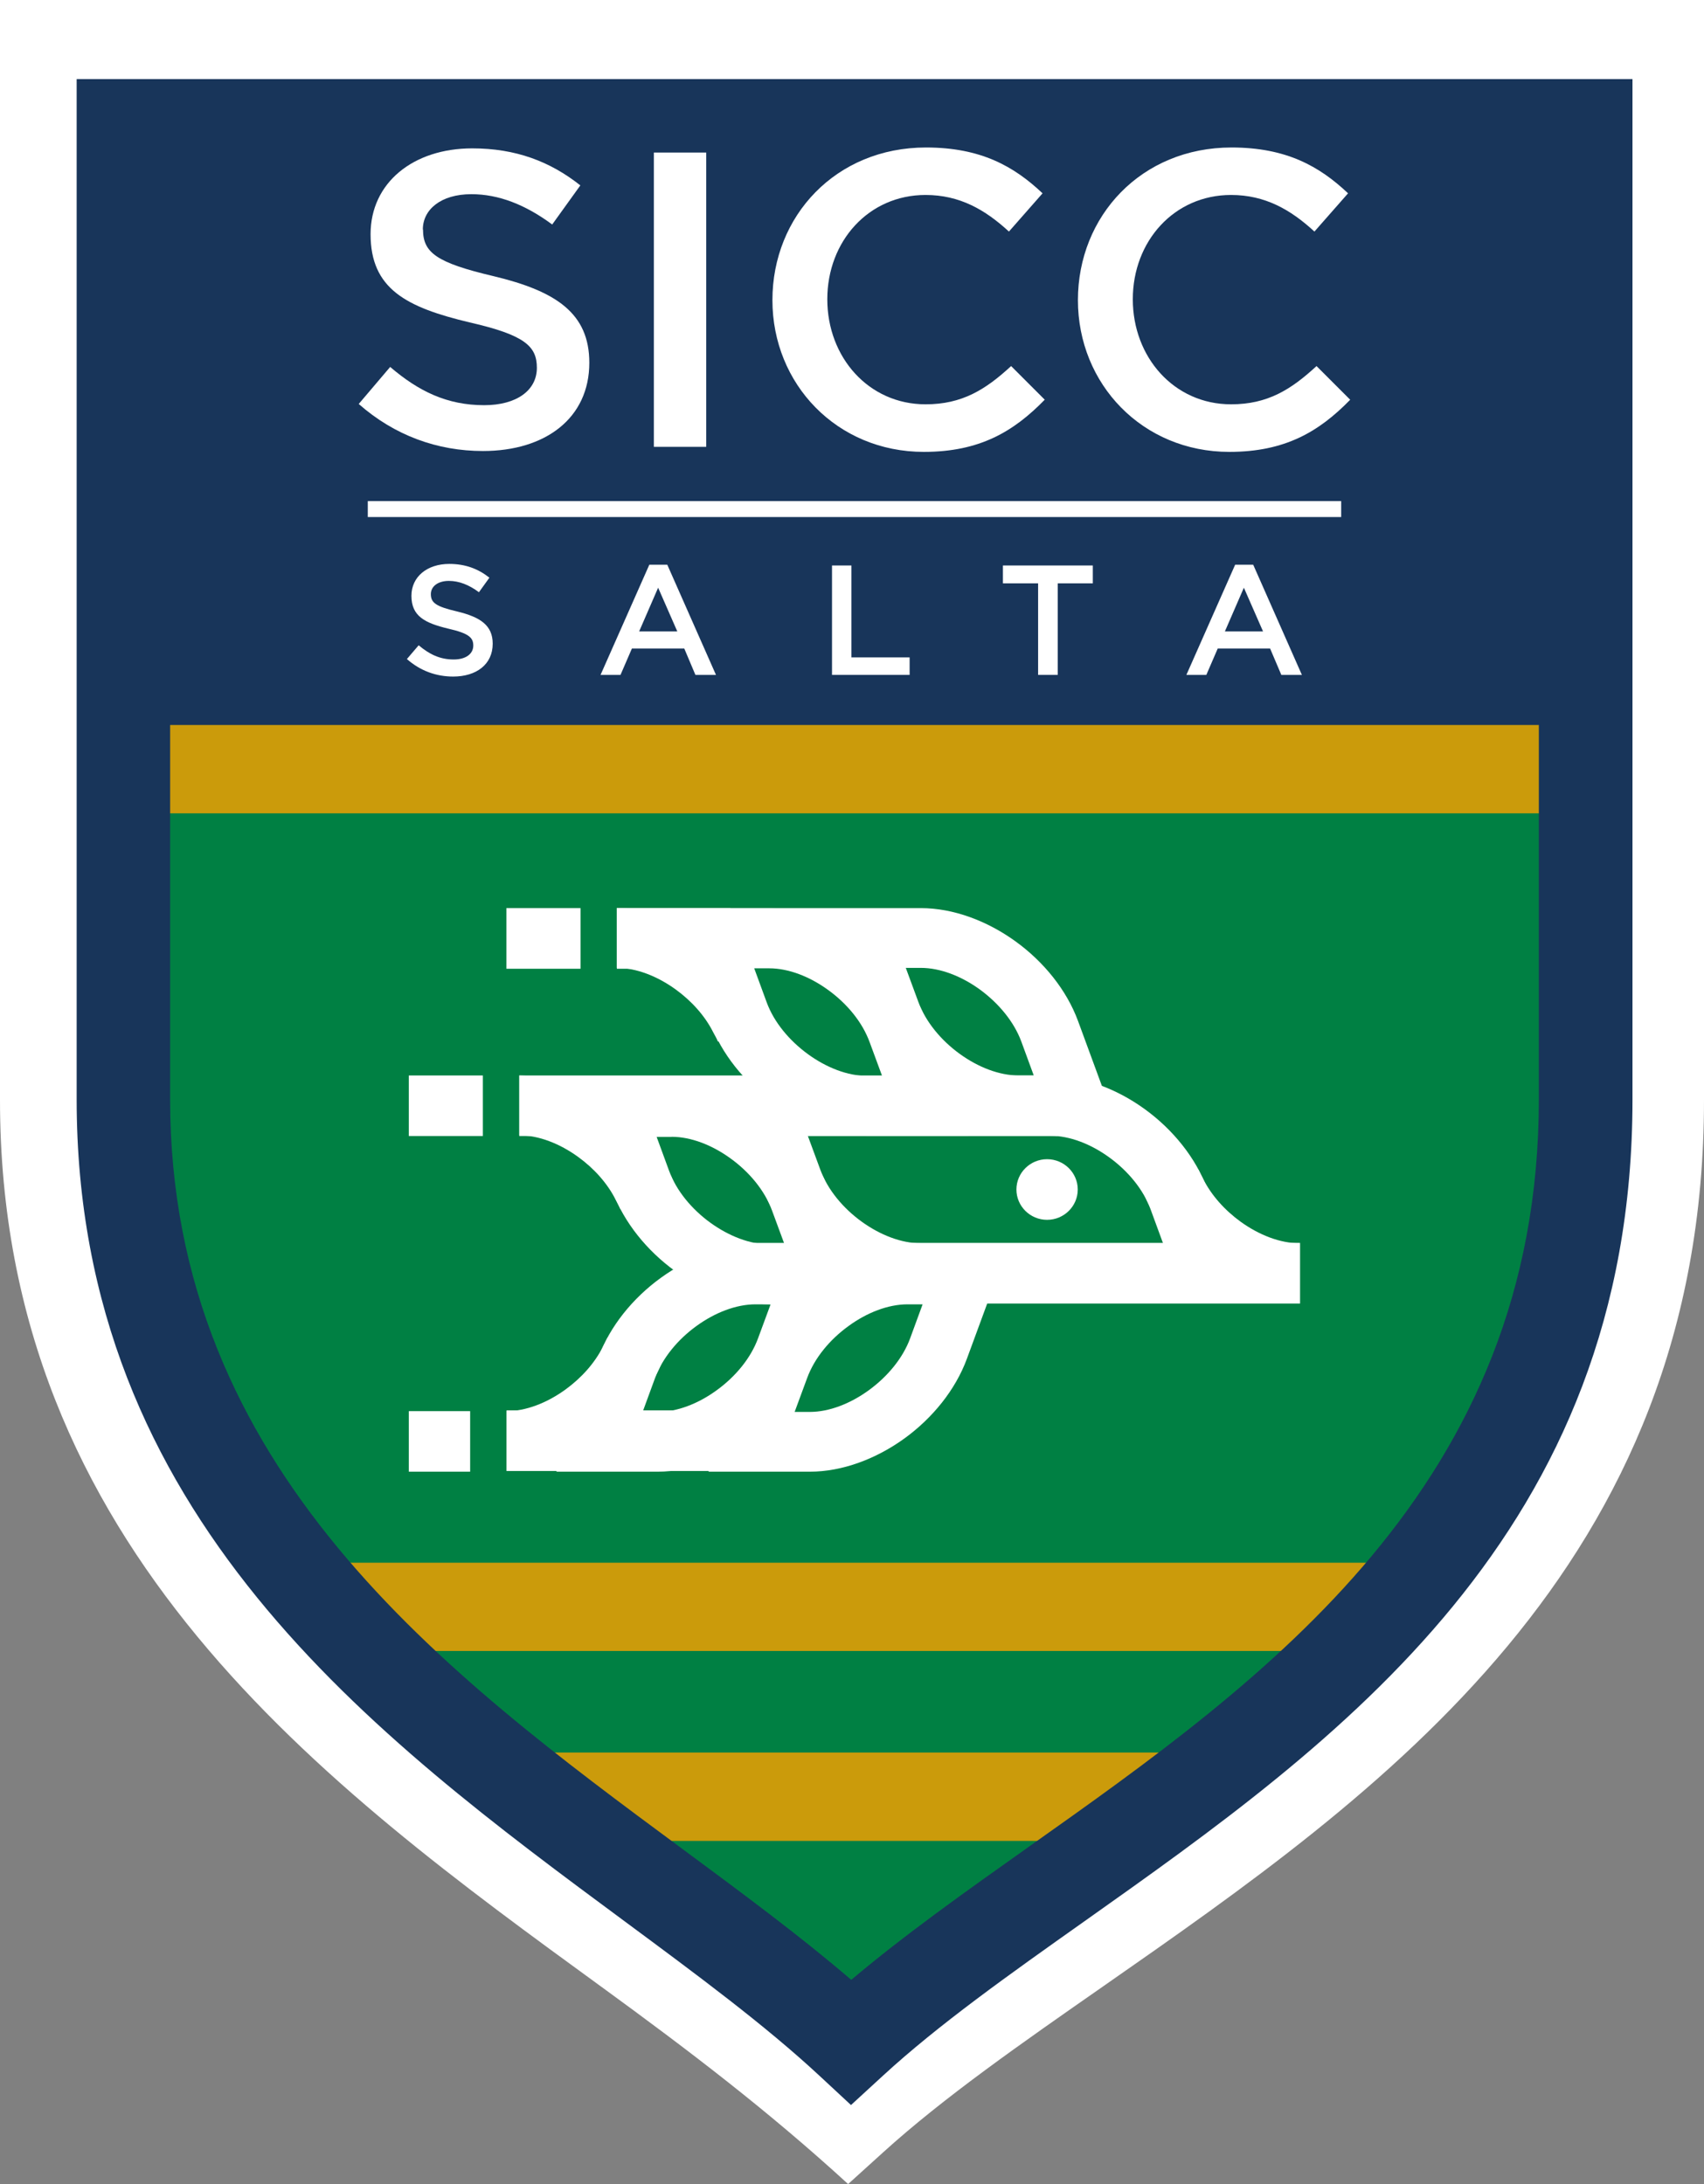 <?xml version="1.0" encoding="UTF-8"?>
<svg id="Capa_2" data-name="Capa 2" xmlns="http://www.w3.org/2000/svg" viewBox="0 0 195.61 250.7">
  <rect x="0" y="0" width="195.61" height="250.7" fill="#808080" stroke="none"/>
  <defs>
    <style>
      .cls-1 {
        fill: #008043;
      }

      .cls-1, .cls-2, .cls-3, .cls-4 {
        stroke-width: 0px;
      }

      .cls-2 {
        fill: #fff;
      }

      .cls-3 {
        fill: #18355a;
      }

      .cls-4 {
        fill: #cb9b0b;
      }
    </style>
  </defs>
  <g id="Capa_1-2" data-name="Capa 1">
    <g>
      <path class="cls-2" d="M5.88,0h189.73v126.28c0,53.66-37.16,79.55-68.95,101.71-9.4,6.55-18.32,12.76-25.28,19.07l-4.02,3.64c-9.19-8.41-18.2-15.27-28.32-22.64C37.41,205.04,0,177.81,0,126.28V0h5.88Z"/>
      <path class="cls-1" d="M98.09,234.04s81.75-43.67,81.75-100.37V17.3H16.34v116.37c0,56.69,81.75,100.37,81.75,100.37"/>
      <rect class="cls-2" x="46.93" y="123.45" width="8.5" height="6.95"/>
      <rect class="cls-2" x="80.82" y="142.67" width="68.42" height="6.96"/>
      <rect class="cls-2" x="58.15" y="161.89" width="32.95" height="6.96"/>
      <path class="cls-2" d="M87.79,123.5h32.77c3.73,0,7.61,1.46,10.86,3.82,3.2,2.32,5.85,5.56,7.17,9.16l4.82,13.11h-37.72c-3.73,0-7.61-1.46-10.86-3.82-3.2-2.32-5.85-5.56-7.18-9.16l-2.26-6.16-11.08-6.95h13.48ZM120.55,130.37h-27.82l1.44,3.9c.84,2.29,2.6,4.41,4.76,5.97,2.11,1.52,4.53,2.47,6.76,2.47h27.82l-1.43-3.9c-.84-2.29-2.6-4.41-4.76-5.97-2.11-1.53-4.53-2.47-6.76-2.47Z"/>
      <path class="cls-2" d="M91.23,162.07h1.73c2.23,0,4.65-.95,6.76-2.48,2.15-1.56,3.92-3.68,4.76-5.97l1.43-3.9h-1.73c-2.23,0-4.66.95-6.76,2.48-2.16,1.56-3.92,3.68-4.76,5.97l-1.44,3.9ZM92.96,168.93h-11.63l4.82-13.1c1.33-3.6,3.98-6.84,7.18-9.16,3.25-2.35,7.13-3.82,10.86-3.82h11.63l-4.82,13.1c-1.32,3.6-3.97,6.84-7.17,9.16-3.25,2.35-7.13,3.82-10.86,3.82Z"/>
      <path class="cls-2" d="M70.43,123.63h6.68c3.73,0,7.61,1.46,10.86,3.82,3.2,2.32,5.85,5.56,7.18,9.16l4.82,13.1h-11.63c-3.73,0-7.61-1.46-10.86-3.82-3.2-2.32-5.85-5.56-7.18-9.16l-4.82-13.1h4.95ZM77.11,130.5h-1.73l1.43,3.9c.84,2.29,2.6,4.41,4.76,5.97,2.11,1.52,4.53,2.47,6.76,2.47h1.73l-1.44-3.9c-.84-2.29-2.6-4.41-4.76-5.97-2.11-1.53-4.53-2.48-6.76-2.48Z"/>
      <path class="cls-2" d="M81.63,104.28h6.68c3.73,0,7.61,1.46,10.86,3.82,3.2,2.32,5.85,5.56,7.18,9.16l4.82,13.1h-11.63c-3.73,0-7.61-1.46-10.86-3.82-3.2-2.32-5.85-5.56-7.17-9.16l-4.82-13.1h4.95ZM88.31,111.15h-1.73l1.43,3.9c.84,2.29,2.6,4.4,4.76,5.97,2.11,1.53,4.53,2.48,6.76,2.48h1.73l-1.44-3.9c-.84-2.29-2.6-4.41-4.76-5.97-2.11-1.53-4.53-2.48-6.76-2.48Z"/>
      <path class="cls-2" d="M73.77,162.07h1.73c2.23,0,4.66-.95,6.76-2.48,2.16-1.56,3.92-3.68,4.76-5.97l1.44-3.9h-1.73c-2.23,0-4.66.95-6.77,2.48-2.16,1.56-3.91,3.68-4.76,5.97l-1.43,3.9ZM75.5,168.93h-11.63l4.82-13.1c1.32-3.6,3.97-6.84,7.18-9.16,3.25-2.35,7.13-3.82,10.86-3.82h11.63l-4.82,13.1c-1.32,3.6-3.97,6.84-7.18,9.16-3.25,2.35-7.13,3.82-10.86,3.82Z"/>
      <rect class="cls-2" x="70.81" y="104.24" width="13.03" height="6.96"/>
      <path class="cls-2" d="M120.2,133.06c1.94,0,3.52,1.56,3.52,3.48s-1.58,3.48-3.52,3.48-3.52-1.56-3.52-3.48,1.58-3.48,3.52-3.48"/>
      <path class="cls-2" d="M137.58,134.26c.13.36.36.72.54,1.07.94,1.88,2.48,3.59,4.3,4.91,2.11,1.52,4.53,2.47,6.77,2.47v6.87c-3.73,0-7.61-1.46-10.86-3.82-3.2-2.32-5.85-5.56-7.18-9.16l-.86-2.33h7.3Z"/>
      <path class="cls-2" d="M71.21,138.78c-.13-.36-.36-.73-.54-1.07-.94-1.88-2.48-3.59-4.3-4.91-2.11-1.53-4.53-2.48-6.76-2.48v-6.87c3.73,0,7.61,1.46,10.86,3.82,3.2,2.32,5.85,5.56,7.17,9.16l.86,2.33h-7.3Z"/>
      <path class="cls-2" d="M69.74,153.52c-.13.36-.36.72-.53,1.07-.94,1.88-2.48,3.59-4.3,4.91-2.11,1.53-4.53,2.48-6.76,2.48v6.87c3.73,0,7.61-1.46,10.86-3.82,3.2-2.32,5.85-5.56,7.18-9.16l.85-2.33h-7.3Z"/>
      <rect class="cls-2" x="46.93" y="161.98" width="7.04" height="6.95"/>
      <path class="cls-2" d="M82.41,119.56c-.13-.36-.36-.72-.54-1.07-.94-1.88-2.48-3.59-4.3-4.91-2.11-1.53-4.53-2.48-6.77-2.48v-6.87c3.73,0,7.62,1.46,10.86,3.82,3.2,2.32,5.85,5.56,7.18,9.16l.86,2.33h-7.3Z"/>
      <rect class="cls-2" x="58.13" y="104.24" width="8.51" height="6.96"/>
      <path class="cls-2" d="M103.98,111.1h1.73c2.23,0,4.66.95,6.77,2.48,2.15,1.57,3.91,3.68,4.76,5.97l1.43,3.9h-1.73c-2.23,0-4.66-.95-6.77-2.48-2.15-1.56-3.91-3.68-4.75-5.97l-1.44-3.9ZM105.71,104.24h-34.9l24.79,4.11,3.31,9c1.33,3.6,3.98,6.84,7.18,9.16,3.25,2.35,7.13,3.82,10.86,3.82h11.63l-4.82-13.11c-1.32-3.6-3.97-6.84-7.18-9.16-3.25-2.35-7.13-3.82-10.86-3.82Z"/>
      <rect class="cls-2" x="59.61" y="123.45" width="61.8" height="6.95"/>
      <rect class="cls-3" x="12.43" y="14.28" width="171.33" height="69.17"/>
      <rect class="cls-4" x="12.82" y="83.22" width="170.55" height="10.14"/>
      <rect class="cls-4" x="35.69" y="179.38" width="124.8" height="10.13"/>
      <polygon class="cls-4" points="133.45 211.31 63.84 211.31 56.88 201.17 139.3 201.17 133.45 211.31"/>
      <path class="cls-3" d="M19.53,19.69v106.52c0,42.54,31.82,66.07,58.72,85.96,6.99,5.17,13.66,10.1,19.47,15.09,6.15-5.19,13.15-10.15,20.46-15.33,26.96-19.09,58.47-41.39,58.47-85.72V19.69H19.53ZM14.16,9.08h173.24v117.14c0,49.78-33.93,73.8-62.96,94.35-8.59,6.08-16.72,11.84-23.08,17.69l-3.67,3.37-3.65-3.39c-6.25-5.8-14-11.53-22.2-17.6-28.88-21.36-63.04-46.62-63.04-94.42V9.08h5.37Z"/>
      <path class="cls-2" d="M48.54,26.34c0-2.27,2.05-4.05,5.57-4.05,3.13,0,6.2,1.2,9.28,3.48l3.23-4.49c-3.47-2.75-7.43-4.25-12.41-4.25-6.79,0-11.67,3.96-11.67,9.85,0,6.28,4.1,8.4,11.38,10.13,6.35,1.45,7.71,2.75,7.71,5.21,0,2.6-2.34,4.29-6.05,4.29-4.25,0-7.52-1.59-10.79-4.39l-3.61,4.25c4.11,3.62,9.03,5.4,14.26,5.4,7.18,0,12.21-3.77,12.21-10.13,0-5.65-3.76-8.21-10.99-9.94-6.55-1.54-8.1-2.7-8.1-5.35"/>
      <rect class="cls-2" x="75.06" y="17.51" width="6.01" height="33.78"/>
      <path class="cls-2" d="M119.93,45.88l-3.86-3.86c-2.93,2.7-5.62,4.39-9.82,4.39-6.54,0-11.28-5.4-11.28-12.06s4.74-11.97,11.28-11.97c3.91,0,6.84,1.69,9.57,4.2l3.86-4.39c-3.27-3.09-7.08-5.26-13.38-5.26-10.35,0-17.63,7.87-17.63,17.52s7.42,17.42,17.38,17.42c6.4,0,10.3-2.32,13.87-5.98"/>
      <path class="cls-2" d="M154.99,45.88l-3.86-3.86c-2.93,2.7-5.61,4.39-9.81,4.39-6.54,0-11.28-5.4-11.28-12.06s4.74-11.97,11.28-11.97c3.91,0,6.84,1.69,9.57,4.2l3.86-4.39c-3.27-3.09-7.08-5.26-13.38-5.26-10.35,0-17.63,7.87-17.63,17.52s7.42,17.42,17.38,17.42c6.4,0,10.3-2.32,13.87-5.98"/>
      <path class="cls-2" d="M49.46,68.19c0-.84.76-1.51,2.07-1.51,1.16,0,2.31.45,3.45,1.3l1.2-1.67c-1.29-1.02-2.76-1.58-4.61-1.58-2.53,0-4.34,1.47-4.34,3.66,0,2.33,1.52,3.12,4.23,3.77,2.36.54,2.87,1.03,2.87,1.94,0,.97-.87,1.6-2.25,1.6-1.58,0-2.8-.6-4.02-1.63l-1.35,1.58c1.53,1.35,3.36,2.01,5.31,2.01,2.67,0,4.54-1.4,4.54-3.77,0-2.1-1.4-3.05-4.08-3.7-2.44-.57-3.02-1-3.02-1.99"/>
      <path class="cls-2" d="M77.74,72.48h-4.37l2.18-5.02,2.2,5.02ZM76.61,64.82h-2.07l-5.6,12.65h2.29l1.31-3.03h6.01l1.28,3.03h2.36l-5.59-12.65Z"/>
      <polygon class="cls-2" points="95.51 77.47 104.42 77.47 104.42 75.46 97.74 75.46 97.74 64.91 95.51 64.91 95.51 77.47"/>
      <polygon class="cls-2" points="121.42 66.96 125.45 66.96 125.45 64.91 115.13 64.91 115.13 66.96 119.17 66.96 119.17 77.47 121.42 77.47 121.42 66.96"/>
      <path class="cls-2" d="M144.99,72.48h-4.38l2.18-5.02,2.2,5.02ZM143.86,64.82h-2.07l-5.6,12.65h2.29l1.31-3.03h6.01l1.29,3.03h2.36l-5.59-12.65Z"/>
      <rect class="cls-2" x="42.22" y="57.52" width="111.74" height="1.83"/>
    </g>
  </g>
</svg>